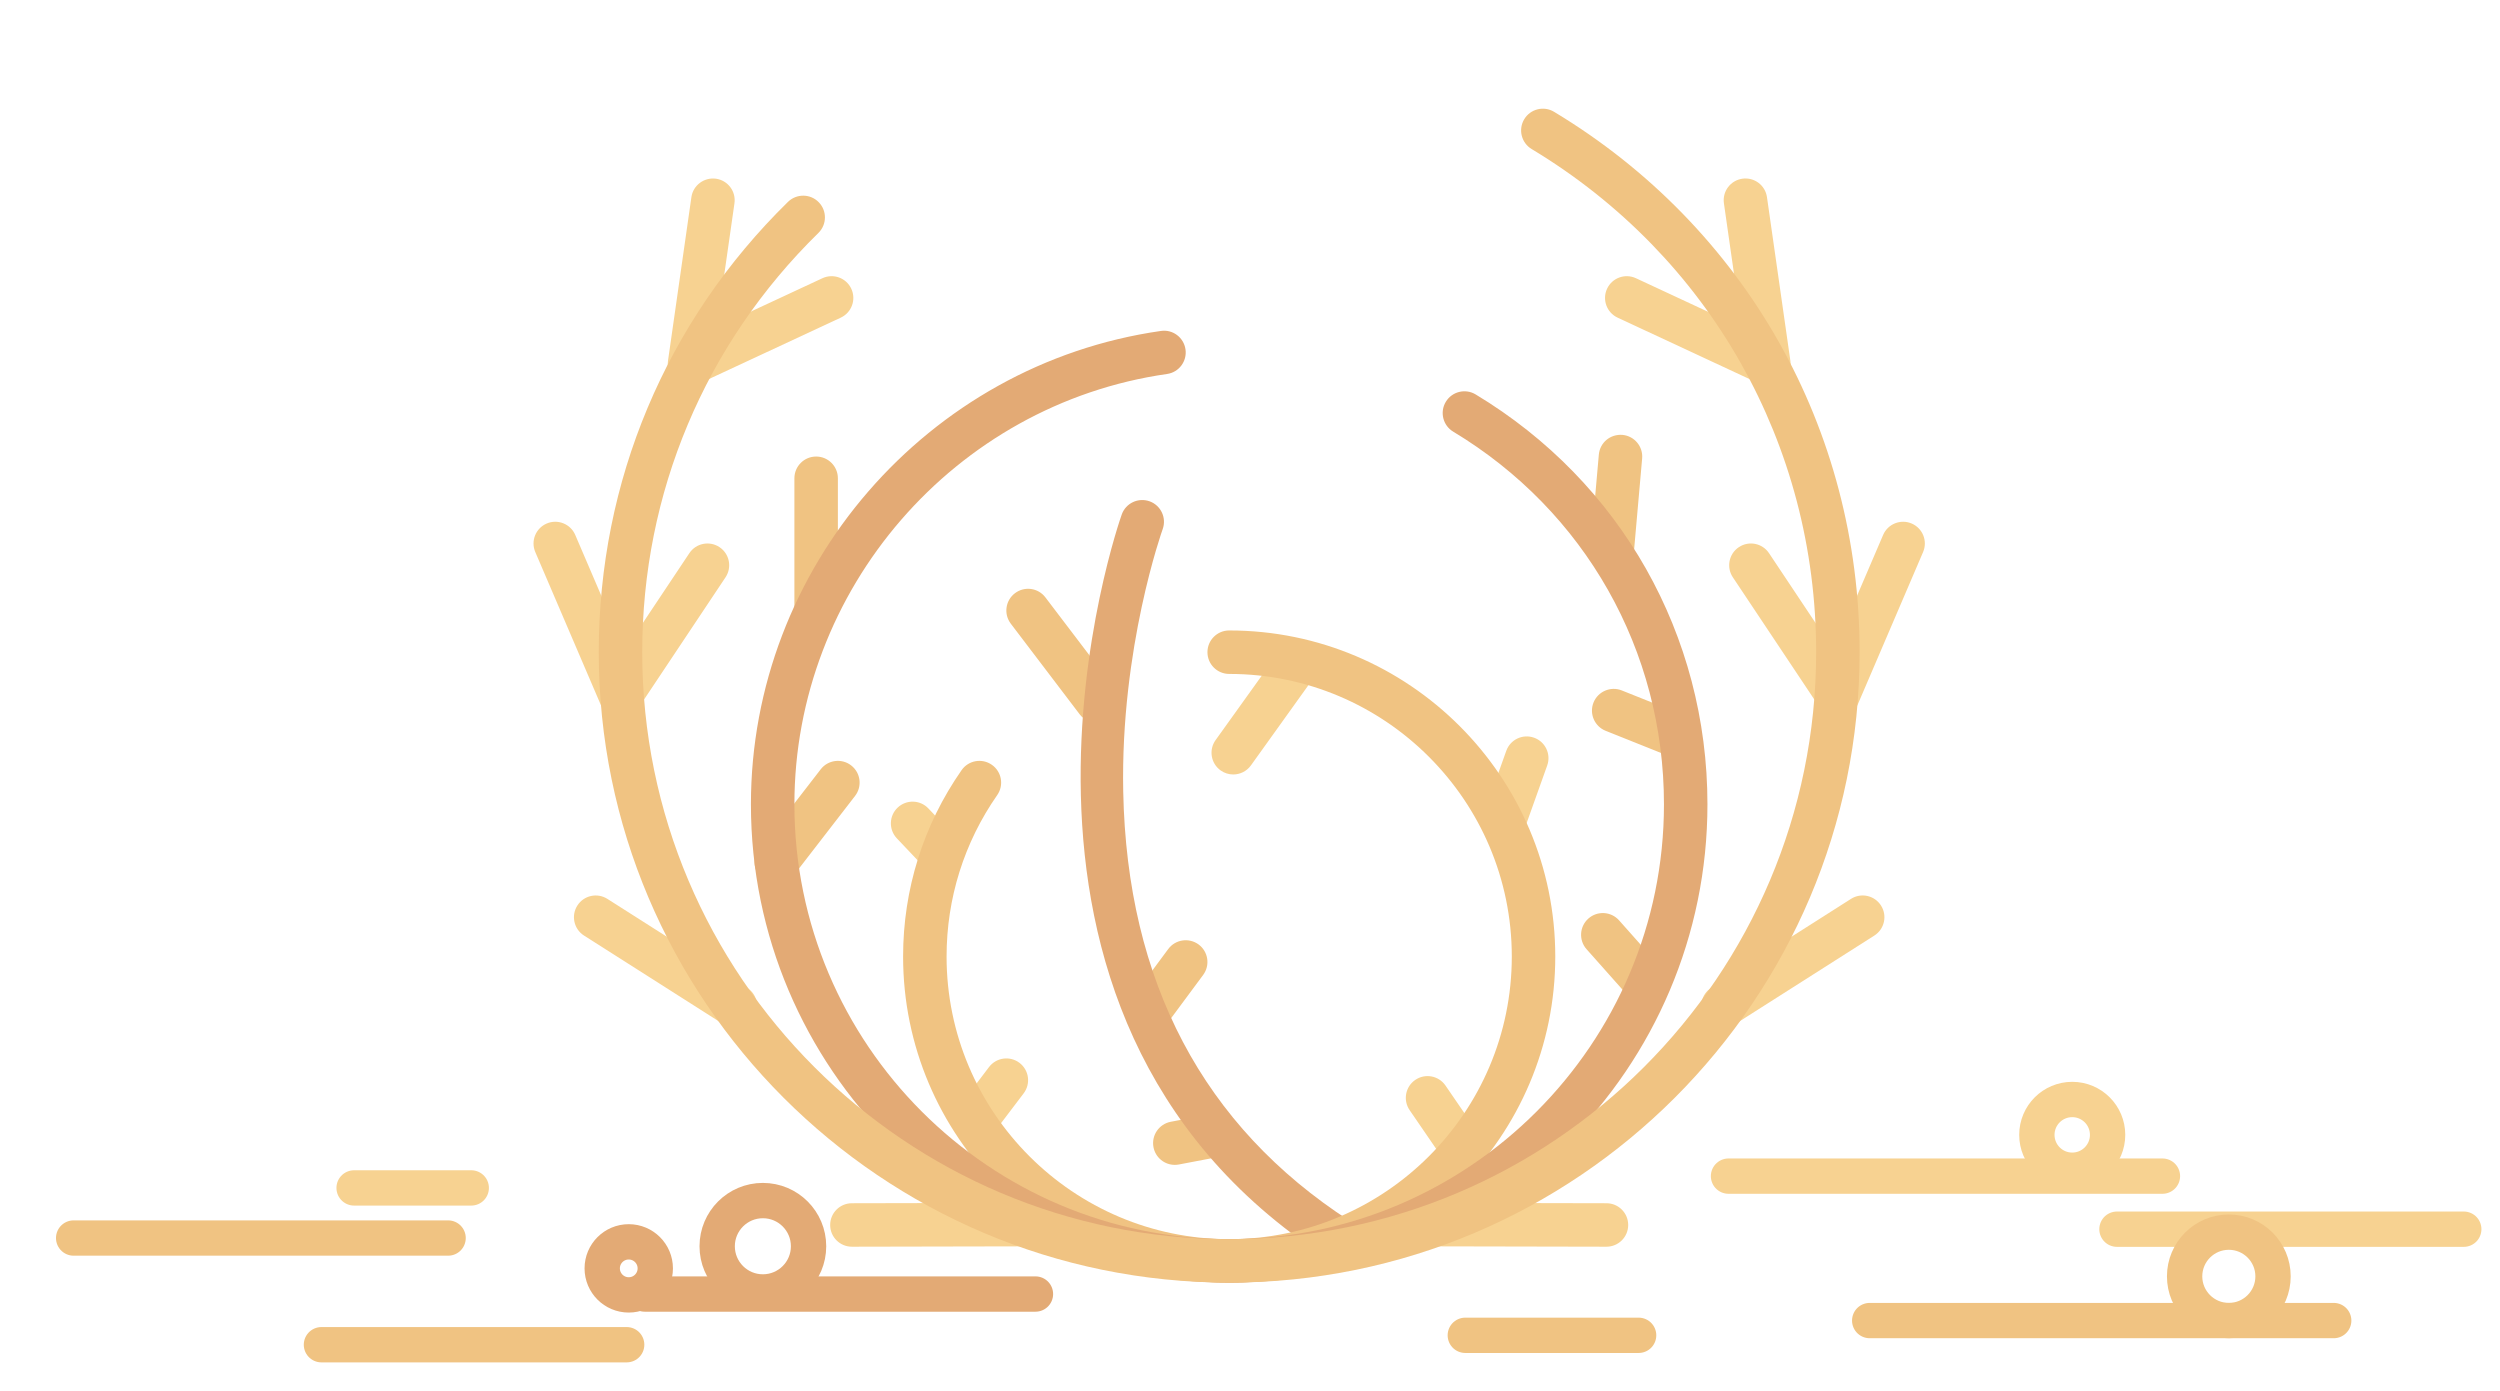 <?xml version="1.0" encoding="UTF-8" standalone="no"?>
<!-- Generator: Adobe Illustrator 19.0.0, SVG Export Plug-In . SVG Version: 6.00 Build 0)  -->

<svg
   xmlns:dc="http://purl.org/dc/elements/1.1/"
   xmlns:cc="http://creativecommons.org/ns#"
   xmlns:rdf="http://www.w3.org/1999/02/22-rdf-syntax-ns#"
   xmlns:svg="http://www.w3.org/2000/svg"
   xmlns="http://www.w3.org/2000/svg"
   xmlns:sodipodi="http://sodipodi.sourceforge.net/DTD/sodipodi-0.dtd"
   xmlns:inkscape="http://www.inkscape.org/namespaces/inkscape"
   version="1.1"
   id="Capa_1"
   x="0px"
   y="0px"
   viewBox="0 0 920 512.003"
   xml:space="preserve"
   inkscape:version="0.91 r13725"
   sodipodi:docname="tumbleweed.svg"
   width="920"
   height="512.003"><defs
     id="defs93" /><sodipodi:namedview
     pagecolor="#ffffff"
     bordercolor="#666666"
     borderopacity="1"
     objecttolerance="10"
     gridtolerance="10"
     guidetolerance="10"
     inkscape:pageopacity="0"
     inkscape:pageshadow="2"
     inkscape:window-width="1600"
     inkscape:window-height="876"
     id="namedview91"
     showgrid="false"
     inkscape:zoom="0.92186961"
     inkscape:cx="486.30776"
     inkscape:cy="191.13255"
     inkscape:window-x="0"
     inkscape:window-y="24"
     inkscape:window-maximized="1"
     inkscape:current-layer="Capa_1" /><g
     id="g3423"
     transform="translate(196.34,0)"><g
       id="g3"><path
         inkscape:connector-curvature="0"
         id="path5"
         d="m 32,264.006 c -0.242,0 -0.484,-0.012 -0.734,-0.035 -2.922,-0.266 -5.461,-2.113 -6.617,-4.812 l -24,-56 c -1.742,-4.062 0.141,-8.766 4.203,-10.504 4.023,-1.742 8.758,0.133 10.5,4.199 l 18.187,42.426 23.805,-35.711 c 2.445,-3.68 7.406,-4.672 11.094,-2.219 3.68,2.449 4.672,7.418 2.219,11.094 l -32,48 c -1.493,2.237 -4.001,3.562 -6.657,3.562 z"
         style="fill:#f7d291" /><path
         inkscape:connector-curvature="0"
         id="path7"
         d="m 57.391,141.994 c -1.688,0 -3.367,-0.535 -4.766,-1.574 -2.359,-1.75 -3.57,-4.652 -3.156,-7.559 l 8.625,-60.312 c 0.625,-4.367 4.68,-7.379 9.055,-6.785 4.375,0.625 7.414,4.676 6.789,9.051 l -6.539,45.691 38.914,-18.121 c 4.023,-1.863 8.773,-0.121 10.625,3.875 1.867,4.008 0.133,8.766 -3.875,10.633 l -52.297,24.355 c -1.071,0.5 -2.227,0.746 -3.375,0.746 z"
         style="fill:#f7d291" /><path
         inkscape:connector-curvature="0"
         id="path9"
         d="m 74.266,378.24 c -1.469,0 -2.953,-0.402 -4.289,-1.25 L 18.579,344.287 c -3.727,-2.371 -4.828,-7.316 -2.453,-11.043 2.375,-3.734 7.312,-4.824 11.047,-2.457 l 51.398,32.703 c 3.727,2.371 4.828,7.316 2.453,11.043 -1.524,2.398 -4.11,3.707 -6.758,3.707 z"
         style="fill:#f7d291" /><path
         inkscape:connector-curvature="0"
         id="path11"
         d="m 117.164,458.791 c -4.414,0 -7.992,-3.57 -8,-7.984 -0.008,-4.418 3.562,-8.008 7.984,-8.016 l 60.922,-0.129 c 0.008,0 0.008,0 0.016,0 4.414,0 7.992,3.57 8,7.984 0.008,4.418 -3.562,8.008 -7.984,8.016 l -60.922,0.129 c -0.008,0 -0.008,0 -0.016,0 z"
         style="fill:#f7d291" /><path
         inkscape:connector-curvature="0"
         id="path13"
         d="m 480.001,264.006 c -2.656,0 -5.164,-1.324 -6.656,-3.562 l -32,-48 c -2.453,-3.676 -1.461,-8.645 2.219,-11.094 3.68,-2.453 8.641,-1.461 11.094,2.219 l 23.805,35.711 18.188,-42.426 c 1.734,-4.059 6.477,-5.934 10.5,-4.199 4.062,1.738 5.945,6.441 4.203,10.504 l -24,56 c -1.156,2.699 -3.695,4.547 -6.617,4.812 -0.253,0.023 -0.494,0.035 -0.736,0.035 z"
         style="fill:#f7d291" /><path
         inkscape:connector-curvature="0"
         id="path15"
         d="m 454.609,141.994 c -1.148,0 -2.297,-0.246 -3.375,-0.746 l -52.297,-24.355 c -4.008,-1.867 -5.742,-6.625 -3.875,-10.633 1.859,-3.996 6.594,-5.738 10.625,-3.875 l 38.914,18.121 -6.539,-45.691 c -0.625,-4.375 2.414,-8.426 6.789,-9.051 4.383,-0.629 8.43,2.414 9.055,6.785 l 8.625,60.312 c 0.414,2.906 -0.797,5.809 -3.156,7.559 -1.397,1.039 -3.077,1.574 -4.766,1.574 z"
         style="fill:#f7d291" /><path
         inkscape:connector-curvature="0"
         id="path17"
         d="m 437.734,378.24 c -2.648,0 -5.234,-1.309 -6.758,-3.707 -2.375,-3.727 -1.273,-8.672 2.453,-11.043 l 51.398,-32.703 c 3.742,-2.379 8.68,-1.273 11.047,2.457 2.375,3.727 1.273,8.672 -2.453,11.043 l -51.398,32.703 c -1.334,0.848 -2.819,1.25 -4.289,1.25 z"
         style="fill:#f7d291" /><path
         inkscape:connector-curvature="0"
         id="path19"
         d="m 394.837,458.791 c -0.008,0 -0.008,0 -0.016,0 l -60.922,-0.129 c -4.422,-0.008 -7.992,-3.598 -7.984,-8.016 0.008,-4.414 3.586,-7.984 8,-7.984 0.008,0 0.008,0 0.016,0 l 60.922,0.129 c 4.422,0.008 7.992,3.598 7.984,8.016 -0.008,4.413 -3.586,7.984 -8,7.984 z"
         style="fill:#f7d291" /></g><g
       id="g21"><path
         inkscape:connector-curvature="0"
         id="path23"
         d="m 104,232.006 c -4.422,0 -8,-3.582 -8,-8 l 0,-48 c 0,-4.418 3.578,-8 8,-8 4.422,0 8,3.582 8,8 l 0,48 c 0,4.418 -3.578,8 -8,8 z"
         style="fill:#f0c382" /><path
         inkscape:connector-curvature="0"
         id="path25"
         d="m 397.009,210.006 c -0.234,0 -0.469,-0.012 -0.711,-0.031 -4.398,-0.387 -7.656,-4.27 -7.266,-8.672 l 3,-34 c 0.391,-4.395 4.18,-7.598 8.672,-7.266 4.398,0.387 7.656,4.27 7.266,8.672 l -3,34 c -0.367,4.16 -3.861,7.297 -7.961,7.297 z"
         style="fill:#f0c382" /><path
         inkscape:connector-curvature="0"
         id="path27"
         d="m 89.328,325.338 c -1.703,0 -3.43,-0.543 -4.883,-1.668 -3.5,-2.703 -4.141,-7.727 -1.438,-11.223 l 22.664,-29.332 c 2.68,-3.488 7.719,-4.16 11.219,-1.441 3.5,2.703 4.141,7.727 1.438,11.223 l -22.664,29.332 c -1.57,2.038 -3.937,3.109 -6.336,3.109 z"
         style="fill:#f0c382" /><path
         inkscape:connector-curvature="0"
         id="path29"
         d="m 409.501,370.006 c -2.203,0 -4.398,-0.906 -5.977,-2.684 l -16,-18 c -2.938,-3.305 -2.641,-8.359 0.664,-11.297 3.297,-2.93 8.352,-2.637 11.289,0.664 l 16,18 c 2.938,3.305 2.641,8.359 -0.664,11.297 -1.523,1.352 -3.421,2.02 -5.312,2.02 z"
         style="fill:#f0c382" /><path
         inkscape:connector-curvature="0"
         id="path31"
         d="m 420.001,278.51 c -0.992,0 -2,-0.188 -2.969,-0.574 l -22.5,-9 c -4.102,-1.645 -6.102,-6.297 -4.461,-10.402 1.641,-4.105 6.336,-6.082 10.398,-4.457 l 22.5,9 c 4.102,1.645 6.102,6.297 4.461,10.402 -1.249,3.124 -4.257,5.031 -7.429,5.031 z"
         style="fill:#f0c382" /></g><g
       id="g33"><path
         inkscape:connector-curvature="0"
         id="path35"
         d="m 257.493,285.006 c -1.609,0 -3.242,-0.484 -4.656,-1.496 -3.586,-2.574 -4.414,-7.574 -1.836,-11.164 l 21.5,-30 c 2.57,-3.59 7.555,-4.426 11.164,-1.844 3.586,2.574 4.414,7.574 1.836,11.164 l -21.5,30 c -1.562,2.18 -4.017,3.34 -6.508,3.34 z"
         style="fill:#f7d291" /><path
         inkscape:connector-curvature="0"
         id="path37"
         d="m 358.001,308.01 c -0.891,0 -1.805,-0.152 -2.688,-0.469 -4.164,-1.488 -6.336,-6.066 -4.844,-10.227 l 7.5,-21 c 1.477,-4.156 6.062,-6.332 10.219,-4.844 4.164,1.488 6.336,6.066 4.844,10.227 l -7.5,21 c -1.164,3.27 -4.242,5.313 -7.531,5.313 z"
         style="fill:#f7d291" /><path
         inkscape:connector-curvature="0"
         id="path39"
         d="m 341.009,429.506 c -2.547,0 -5.055,-1.215 -6.609,-3.477 l -12,-17.5 c -2.492,-3.645 -1.57,-8.621 2.078,-11.121 3.648,-2.504 8.625,-1.57 11.125,2.074 l 12,17.5 c 2.492,3.645 1.57,8.621 -2.078,11.121 -1.383,0.949 -2.961,1.403 -4.516,1.403 z"
         style="fill:#f7d291" /><path
         inkscape:connector-curvature="0"
         id="path41"
         d="m 162.992,420.006 c -1.68,0 -3.383,-0.531 -4.828,-1.625 -3.516,-2.672 -4.211,-7.691 -1.539,-11.211 l 11,-14.5 c 2.672,-3.516 7.672,-4.219 11.211,-1.539 3.516,2.672 4.211,7.691 1.539,11.211 l -11,14.5 c -1.577,2.074 -3.961,3.164 -6.383,3.164 z"
         style="fill:#f7d291" /><path
         inkscape:connector-curvature="0"
         id="path43"
         d="m 148.501,320.506 c -2.117,0 -4.234,-0.836 -5.805,-2.5 l -9,-9.5 c -3.039,-3.207 -2.906,-8.27 0.305,-11.309 3.211,-3.027 8.273,-2.906 11.305,0.309 l 9,9.5 c 3.039,3.207 2.906,8.27 -0.305,11.309 -1.548,1.464 -3.524,2.191 -5.5,2.191 z"
         style="fill:#f7d291" /></g><g
       id="g45"><path
         inkscape:connector-curvature="0"
         id="path47"
         d="m 207.344,266.006 c -2.414,0 -4.805,-1.09 -6.375,-3.16 l -25.336,-33.332 c -2.672,-3.516 -1.992,-8.535 1.523,-11.207 3.531,-2.68 8.547,-1.988 11.211,1.527 l 25.336,33.332 c 2.672,3.516 1.992,8.535 -1.523,11.207 -1.453,1.101 -3.149,1.633 -4.836,1.633 z"
         style="fill:#f0c382" /><path
         inkscape:connector-curvature="0"
         id="path49"
         d="m 226.656,380.006 c -1.656,0 -3.32,-0.512 -4.758,-1.57 -3.547,-2.633 -4.289,-7.641 -1.664,-11.191 l 13.336,-18 c 2.633,-3.547 7.633,-4.289 11.195,-1.668 3.547,2.633 4.289,7.641 1.664,11.191 l -13.336,18 c -1.569,2.117 -3.984,3.238 -6.437,3.238 z"
         style="fill:#f0c382" /><path
         inkscape:connector-curvature="0"
         id="path51"
         d="m 235.992,428.674 c -3.766,0 -7.117,-2.668 -7.852,-6.504 -0.828,-4.34 2.023,-8.527 6.359,-9.355 l 14,-2.668 c 4.414,-0.797 8.531,2.027 9.359,6.363 0.828,4.34 -2.023,8.527 -6.359,9.355 l -14,2.668 c -0.507,0.094 -1.015,0.141 -1.507,0.141 z"
         style="fill:#f0c382" /></g><path
       inkscape:connector-curvature="0"
       id="path53"
       d="m 295.993,464.006 c -1.492,0 -2.992,-0.414 -4.336,-1.285 -139.734,-90.414 -75.836,-271.629 -75.172,-273.449 1.508,-4.148 6.102,-6.273 10.242,-4.785 4.156,1.508 6.297,6.098 4.797,10.25 -0.156,0.43 -15.578,43.645 -14.516,96.609 1.398,69.93 29.438,123.066 83.336,157.945 3.711,2.398 4.773,7.352 2.375,11.062 -1.53,2.364 -4.101,3.653 -6.726,3.653 z"
       style="fill:#e3aa75" /><path
       inkscape:connector-curvature="0"
       id="path55"
       d="m 256.001,472.006 c -66.172,0 -120,-53.832 -120,-120 0,-24.687 7.438,-48.402 21.516,-68.578 2.523,-3.625 7.5,-4.523 11.141,-1.984 3.625,2.531 4.508,7.516 1.984,11.141 -12.195,17.477 -18.641,38.023 -18.641,59.422 0,57.348 46.656,104 104,104 57.344,0 104,-46.652 104,-104 0,-57.348 -46.656,-104 -104,-104 -4.422,0 -8,-3.582 -8,-8 0,-4.418 3.578,-8 8,-8 66.172,0 120,53.832 120,120 0,66.168 -53.828,119.999 -120,119.999 z"
       style="fill:#f0c382" /><path
       inkscape:connector-curvature="0"
       id="path57"
       d="m 256.001,472.006 c -97.047,0 -176,-78.953 -176,-176 0,-87.02 64.859,-161.914 150.867,-174.215 4.375,-0.66 8.43,2.414 9.055,6.785 0.625,4.375 -2.414,8.426 -6.789,9.051 -78.18,11.184 -137.133,79.27 -137.133,158.379 0,88.223 71.773,160 160,160 88.227,0 160,-71.777 160,-160 0,-56.625 -28.992,-107.898 -77.555,-137.156 -3.789,-2.277 -5.008,-7.195 -2.727,-10.98 2.273,-3.785 7.195,-5 10.977,-2.723 53.414,32.18 85.305,88.574 85.305,150.859 0,97.047 -78.953,176 -176,176 z"
       style="fill:#e3aa75" /><path
       inkscape:connector-curvature="0"
       id="path59"
       d="m 256.001,472.006 c -127.922,0 -232,-104.074 -232,-232 0,-62.863 24.727,-121.715 69.633,-165.715 3.164,-3.086 8.227,-3.043 11.312,0.117 3.094,3.156 3.047,8.219 -0.109,11.312 -41.812,40.965 -64.836,95.758 -64.836,154.285 0,119.102 96.898,216 216,216 119.102,0 216,-96.898 216,-216 0,-76.437 -39.141,-145.656 -104.695,-185.156 -3.789,-2.281 -5.008,-7.195 -2.727,-10.98 2.273,-3.785 7.203,-5.004 10.977,-2.723 70.414,42.418 112.445,116.762 112.445,198.859 0,127.926 -104.078,232.001 -232,232.001 z"
       style="fill:#f0c382" /></g><g
     id="g61" /><g
     id="g63" /><g
     id="g65" /><g
     id="g67" /><g
     id="g69" /><g
     id="g71" /><g
     id="g73" /><g
     id="g75" /><g
     id="g77" /><g
     id="g79" /><g
     id="g81" /><g
     id="g83" /><g
     id="g85" /><g
     id="g87" /><g
     id="g89" /><path
     style="fill:none;fill-rule:evenodd;stroke:#f0c382;stroke-width:13;stroke-linecap:round;stroke-linejoin:miter;stroke-miterlimit:4;stroke-dasharray:none;stroke-opacity:1"
     d="m 118.291,494.856 112.323,0"
     id="path3454"
     inkscape:connector-curvature="0" /><path
     inkscape:connector-curvature="0"
     id="path4256"
     d="m 539.23,491.393 63.783,0"
     style="fill:none;fill-rule:evenodd;stroke:#f0c382;stroke-width:13;stroke-linecap:round;stroke-linejoin:miter;stroke-miterlimit:4;stroke-dasharray:none;stroke-opacity:1" /><path
     style="fill:none;fill-rule:evenodd;stroke:#f0c382;stroke-width:13;stroke-linecap:round;stroke-linejoin:miter;stroke-miterlimit:4;stroke-dasharray:none;stroke-opacity:1"
     d="m 688.05,485.969 170.756,0"
     id="path4258"
     inkscape:connector-curvature="0" /><path
     inkscape:connector-curvature="0"
     id="path4260"
     d="m 636.093,432.816 159.686,0"
     style="fill:none;fill-rule:evenodd;stroke:#f7d291;stroke-width:13;stroke-linecap:round;stroke-linejoin:miter;stroke-miterlimit:4;stroke-dasharray:none;stroke-opacity:1" /><path
     style="fill:none;fill-rule:evenodd;stroke:#e3aa75;stroke-width:13;stroke-linecap:round;stroke-linejoin:miter;stroke-miterlimit:4;stroke-dasharray:none;stroke-opacity:1"
     d="m 237.26,476.206 143.788,0"
     id="path4262"
     inkscape:connector-curvature="0" /><path
     style="fill:none;fill-rule:evenodd;stroke:#f7d291;stroke-width:13;stroke-linecap:round;stroke-linejoin:miter;stroke-miterlimit:4;stroke-dasharray:none;stroke-opacity:1"
     d="m 130.311,437.155 43.108,0"
     id="path4264"
     inkscape:connector-curvature="0" /><circle
     style="fill:none;stroke:#f7d291;stroke-width:13;stroke-linecap:round;stroke-miterlimit:4;stroke-dasharray:none;stroke-opacity:1"
     id="path4266"
     cx="762.581"
     cy="417.63"
     r="13.017" /><circle
     r="16.814"
     cy="458.625"
     cx="280.736"
     id="circle4268"
     style="fill:none;stroke:#e3aa75;stroke-width:13;stroke-linecap:round;stroke-miterlimit:4;stroke-dasharray:none;stroke-opacity:1" /><circle
     style="fill:none;stroke:#e3aa75;stroke-width:13;stroke-linecap:round;stroke-miterlimit:4;stroke-dasharray:none;stroke-opacity:1"
     id="circle4270"
     cx="231.379"
     cy="466.761"
     r="9.763" /><path
     style="fill:none;fill-rule:evenodd;stroke:#f0c382;stroke-width:13;stroke-linecap:round;stroke-linejoin:miter;stroke-miterlimit:4;stroke-dasharray:none;stroke-opacity:1"
     d="m 27.101,455.596 137.799,0"
     id="path4272"
     inkscape:connector-curvature="0" /><path
     style="fill:none;fill-rule:evenodd;stroke:#f7d291;stroke-width:13;stroke-linecap:round;stroke-linejoin:miter;stroke-miterlimit:4;stroke-dasharray:none;stroke-opacity:1"
     d="m 779.042,452.342 127.622,0"
     id="path4274"
     inkscape:connector-curvature="0" /><circle
     r="16.271"
     cy="469.698"
     cx="820.208"
     id="circle4276"
     style="fill:none;fill-opacity:1;stroke:#f0c382;stroke-width:13;stroke-linecap:round;stroke-miterlimit:4;stroke-dasharray:none;stroke-opacity:1" /></svg>